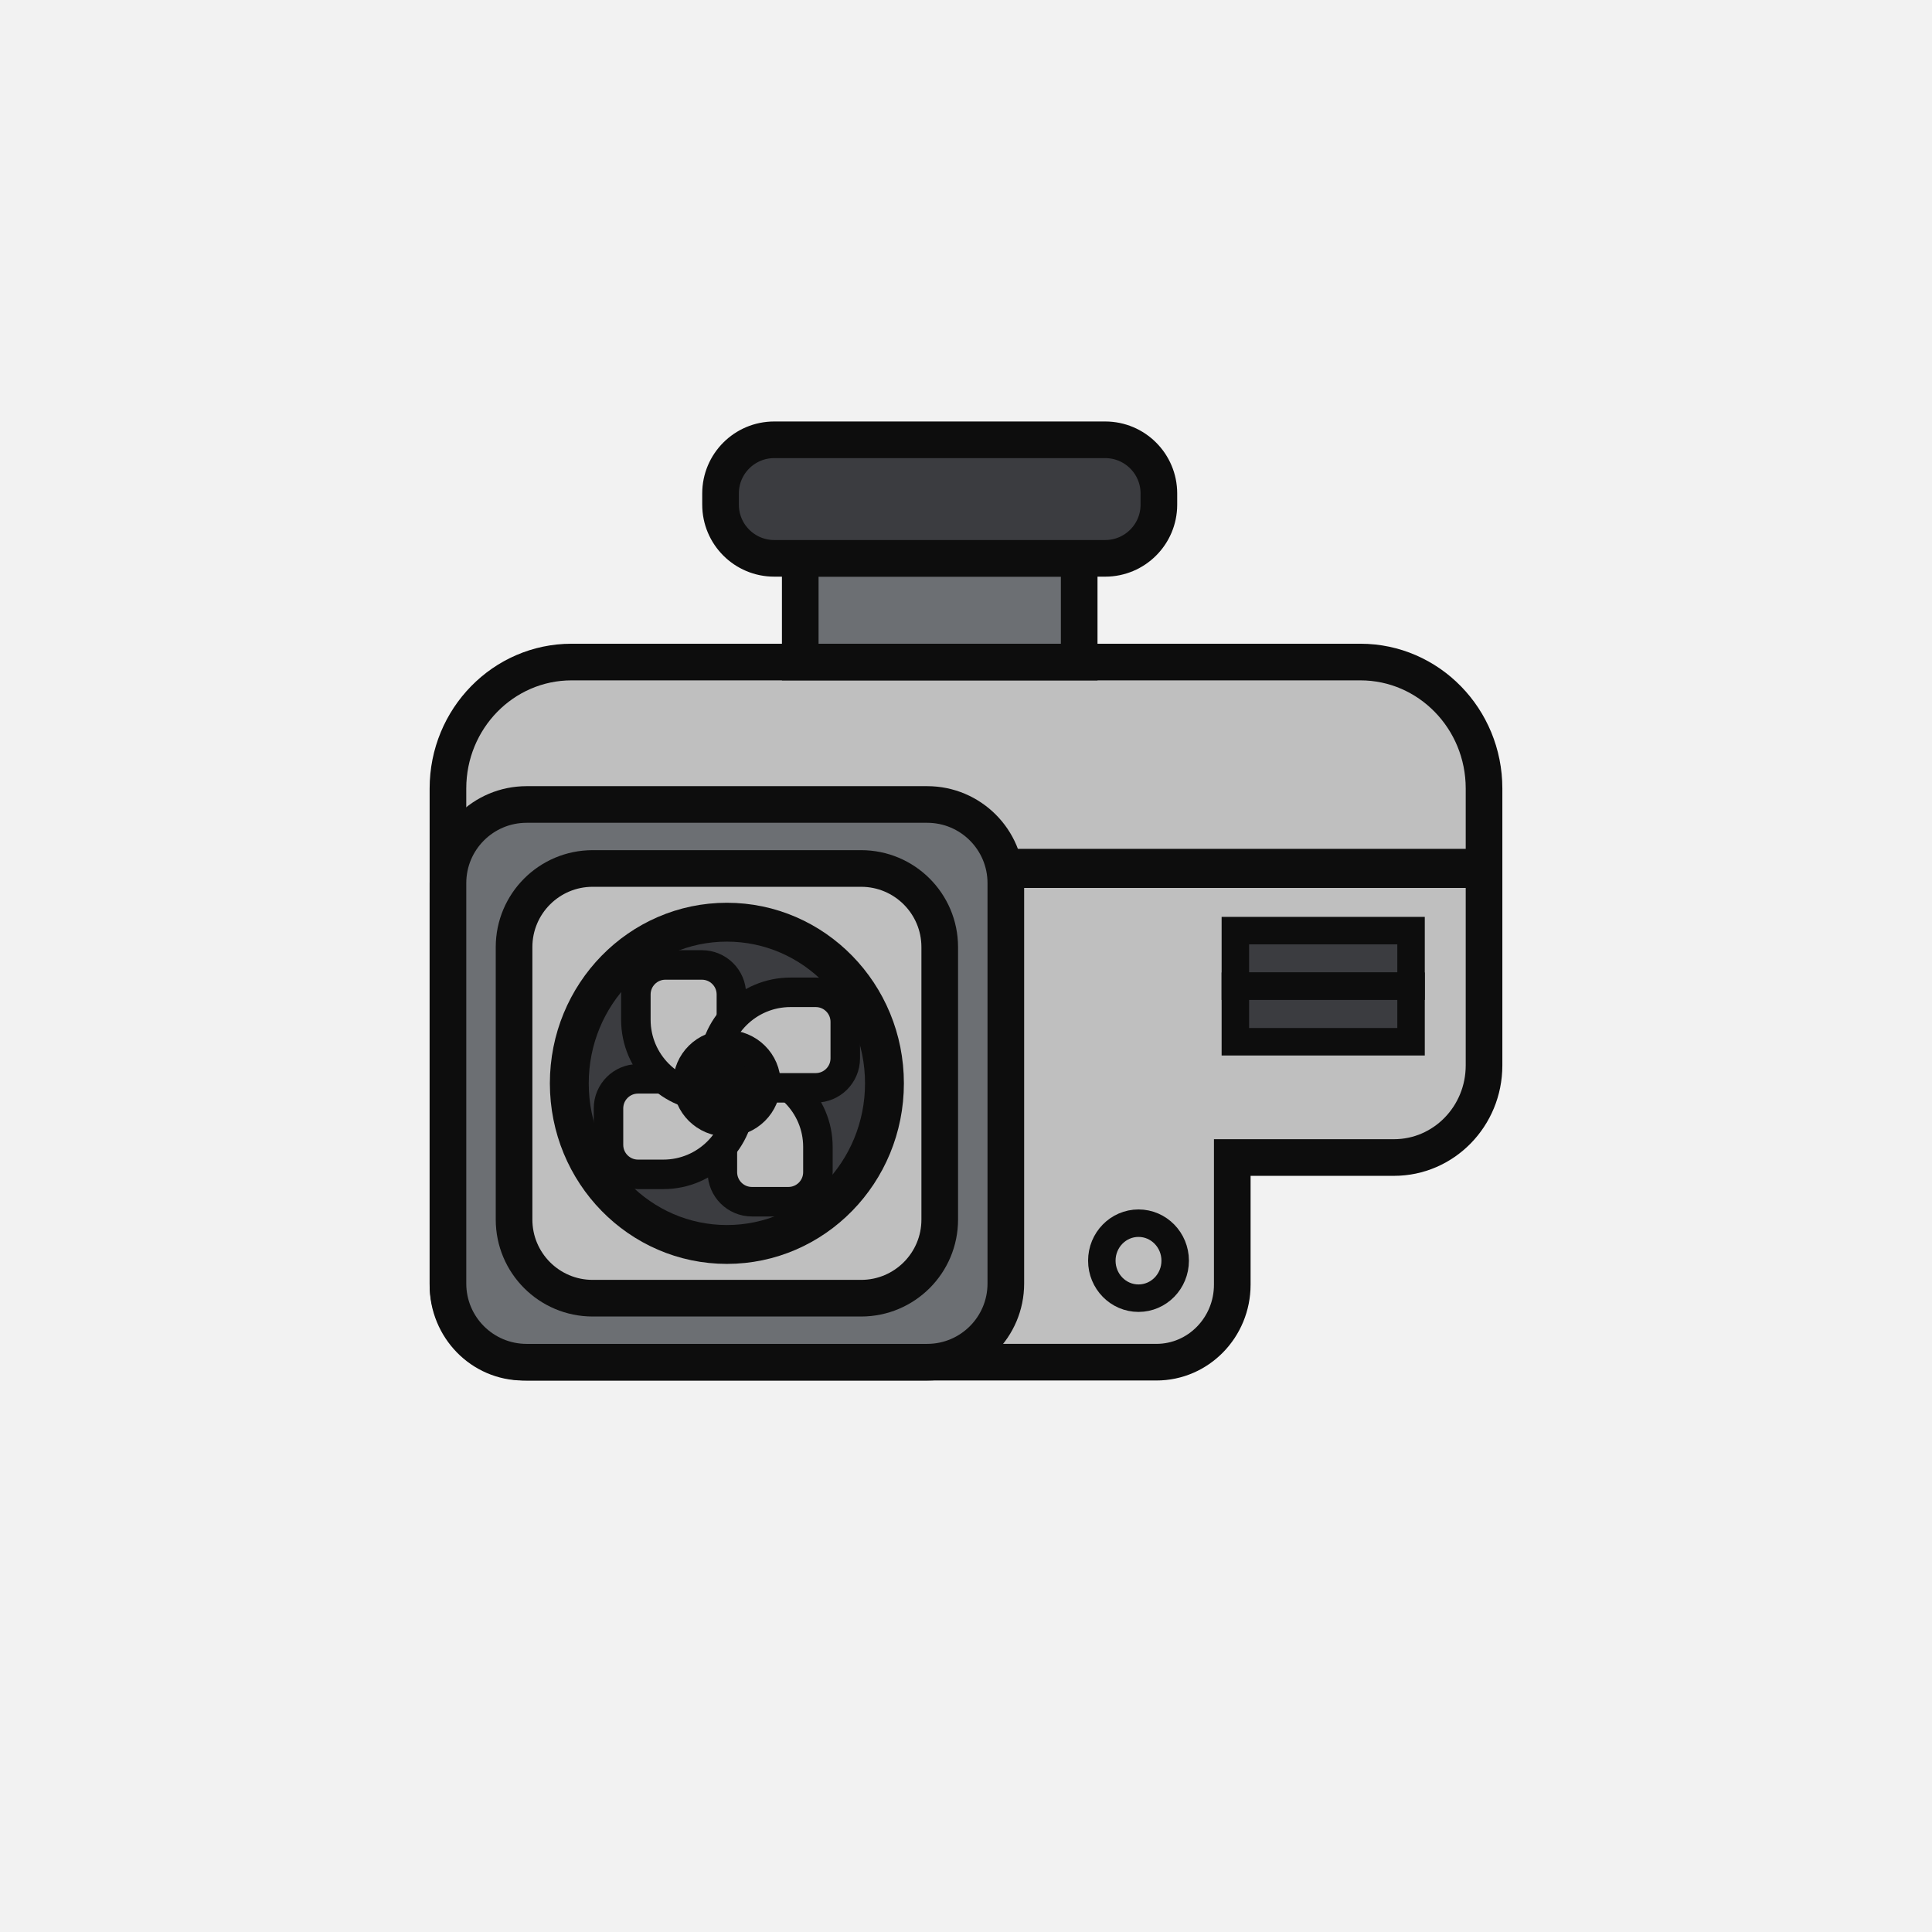 <?xml version="1.0" encoding="utf-8"?>
<!-- Generator: Adobe Adobe Illustrator 24.2.0, SVG Export Plug-In . SVG Version: 6.00 Build 0)  -->
<svg version="1.1" xmlns="http://www.w3.org/2000/svg" xmlns:xlink="http://www.w3.org/1999/xlink" x="0px" y="0px" width="1152px"
	 height="1152px" viewBox="0 0 1152 1152" style="enable-background:new 0 0 1152 1152;" xml:space="preserve">
<style type="text/css">
	.st0{fill:#F2F2F2;}
	.st1{fill:#BFBFBF;stroke:#0D0D0D;stroke-width:21.843;stroke-miterlimit:10;}
	.st2{fill:#6C6F73;stroke:#0D0D0D;stroke-width:21.843;stroke-miterlimit:10;}
	.st3{fill:none;stroke:#0D0D0D;stroke-width:21.843;stroke-miterlimit:10;}
	.st4{fill:#3B3C40;stroke:#0D0D0D;stroke-width:21.843;stroke-miterlimit:10;}
	.st5{fill:#3B3C40;stroke:#0D0D0D;stroke-width:23.176;stroke-miterlimit:10;}
	.st6{fill:#BFBFBF;stroke:#0D0D0D;stroke-width:17.593;stroke-miterlimit:10;}
	.st7{fill:#0D0D0D;stroke:#0D0D0D;stroke-width:17.593;stroke-miterlimit:10;}
	.st8{fill:none;stroke:#0D0D0D;stroke-width:16.382;stroke-miterlimit:10;}
	.st9{fill:#0D0D0D;}
	.st10{fill:#3B3C40;stroke:#0D0D0D;stroke-width:16.382;stroke-miterlimit:10;}
</style>
<g id="Layer_1">
	<rect class="st0" width="1152" height="1152"/>
</g>
<g id="Layer_2">
	<path class="st1" d="M884.89,470.15v165.14c0,30.32-24.04,54.91-53.69,54.91h-96.43v75.79c0,25.54-20.25,46.24-45.22,46.24H311.99
		c-24.79,0-44.89-20.55-44.89-45.9V470.15c0-41.64,33.01-75.39,73.72-75.39h470.34C851.89,394.76,884.89,428.52,884.89,470.15z"/>
	<path class="st2" d="M267.11,765.36V526.57c0-25.89,20.99-46.88,46.88-46.88h238.88c25.89,0,46.88,20.99,46.88,46.88v238.79
		c0,25.89-20.99,46.88-46.88,46.88H313.98C288.09,812.23,267.11,791.25,267.11,765.36z"/>
	<path class="st1" d="M306.52,727.2V564.73c0-25.89,20.99-46.88,46.88-46.88h160.06c25.89,0,46.88,20.99,46.88,46.88V727.2
		c0,25.89-20.99,46.88-46.88,46.88H353.39C327.51,774.08,306.52,753.09,306.52,727.2z"/>
	<rect x="477.17" y="332.92" class="st2" width="166.32" height="61.85"/>
	<path class="st4" d="M429.64,300.92v-6.68c0-17.67,14.33-32,32-32h197.37c17.67,0,32,14.33,32,32v6.68c0,17.67-14.33,32-32,32
		H461.64C443.97,332.92,429.64,318.59,429.64,300.92z"/>
	<g>
		<ellipse class="st5" cx="433.42" cy="645.96" rx="93.96" ry="96.08"/>
		<g>
			<g>
				<path class="st6" d="M487.7,683.88v15.06c0,9.73-7.88,17.61-17.61,17.61h-21.74c-9.73,0-17.61-7.88-17.61-17.61V637.9h10.97
					C467.11,637.9,487.7,658.49,487.7,683.88z"/>
				<path class="st6" d="M395.5,700.24h-15.06c-9.73,0-17.61-7.88-17.61-17.61v-21.74c0-9.73,7.88-17.61,17.61-17.61h61.05v10.97
					C441.49,679.65,420.9,700.24,395.5,700.24z"/>
				<path class="st6" d="M379.15,608.04v-15.06c0-9.73,7.88-17.61,17.61-17.61h21.74c9.73,0,17.61,7.88,17.61,17.61v61.05h-10.97
					C399.74,654.03,379.15,633.44,379.15,608.04z"/>
				<path class="st6" d="M471.34,591.69h15.06c9.73,0,17.61,7.88,17.61,17.61v21.74c0,9.73-7.88,17.61-17.61,17.61h-61.05v-10.97
					C425.36,612.27,445.95,591.69,471.34,591.69z"/>
			</g>
			<ellipse class="st7" cx="433.42" cy="645.96" rx="23.26" ry="22.94"/>
		</g>
	</g>
	<rect x="599.74" y="506.25" class="st9" width="285.15" height="23.19"/>
	<rect x="599.74" y="506.25" class="st9" width="285.15" height="23.19"/>
	<rect x="736.61" y="554.9" class="st10" width="104.76" height="33.13"/>
	<rect x="736.61" y="588.04" class="st10" width="104.76" height="33.13"/>
	<ellipse class="st8" cx="678.86" cy="751.71" rx="21.87" ry="22.36"/>
</g>
</svg>
